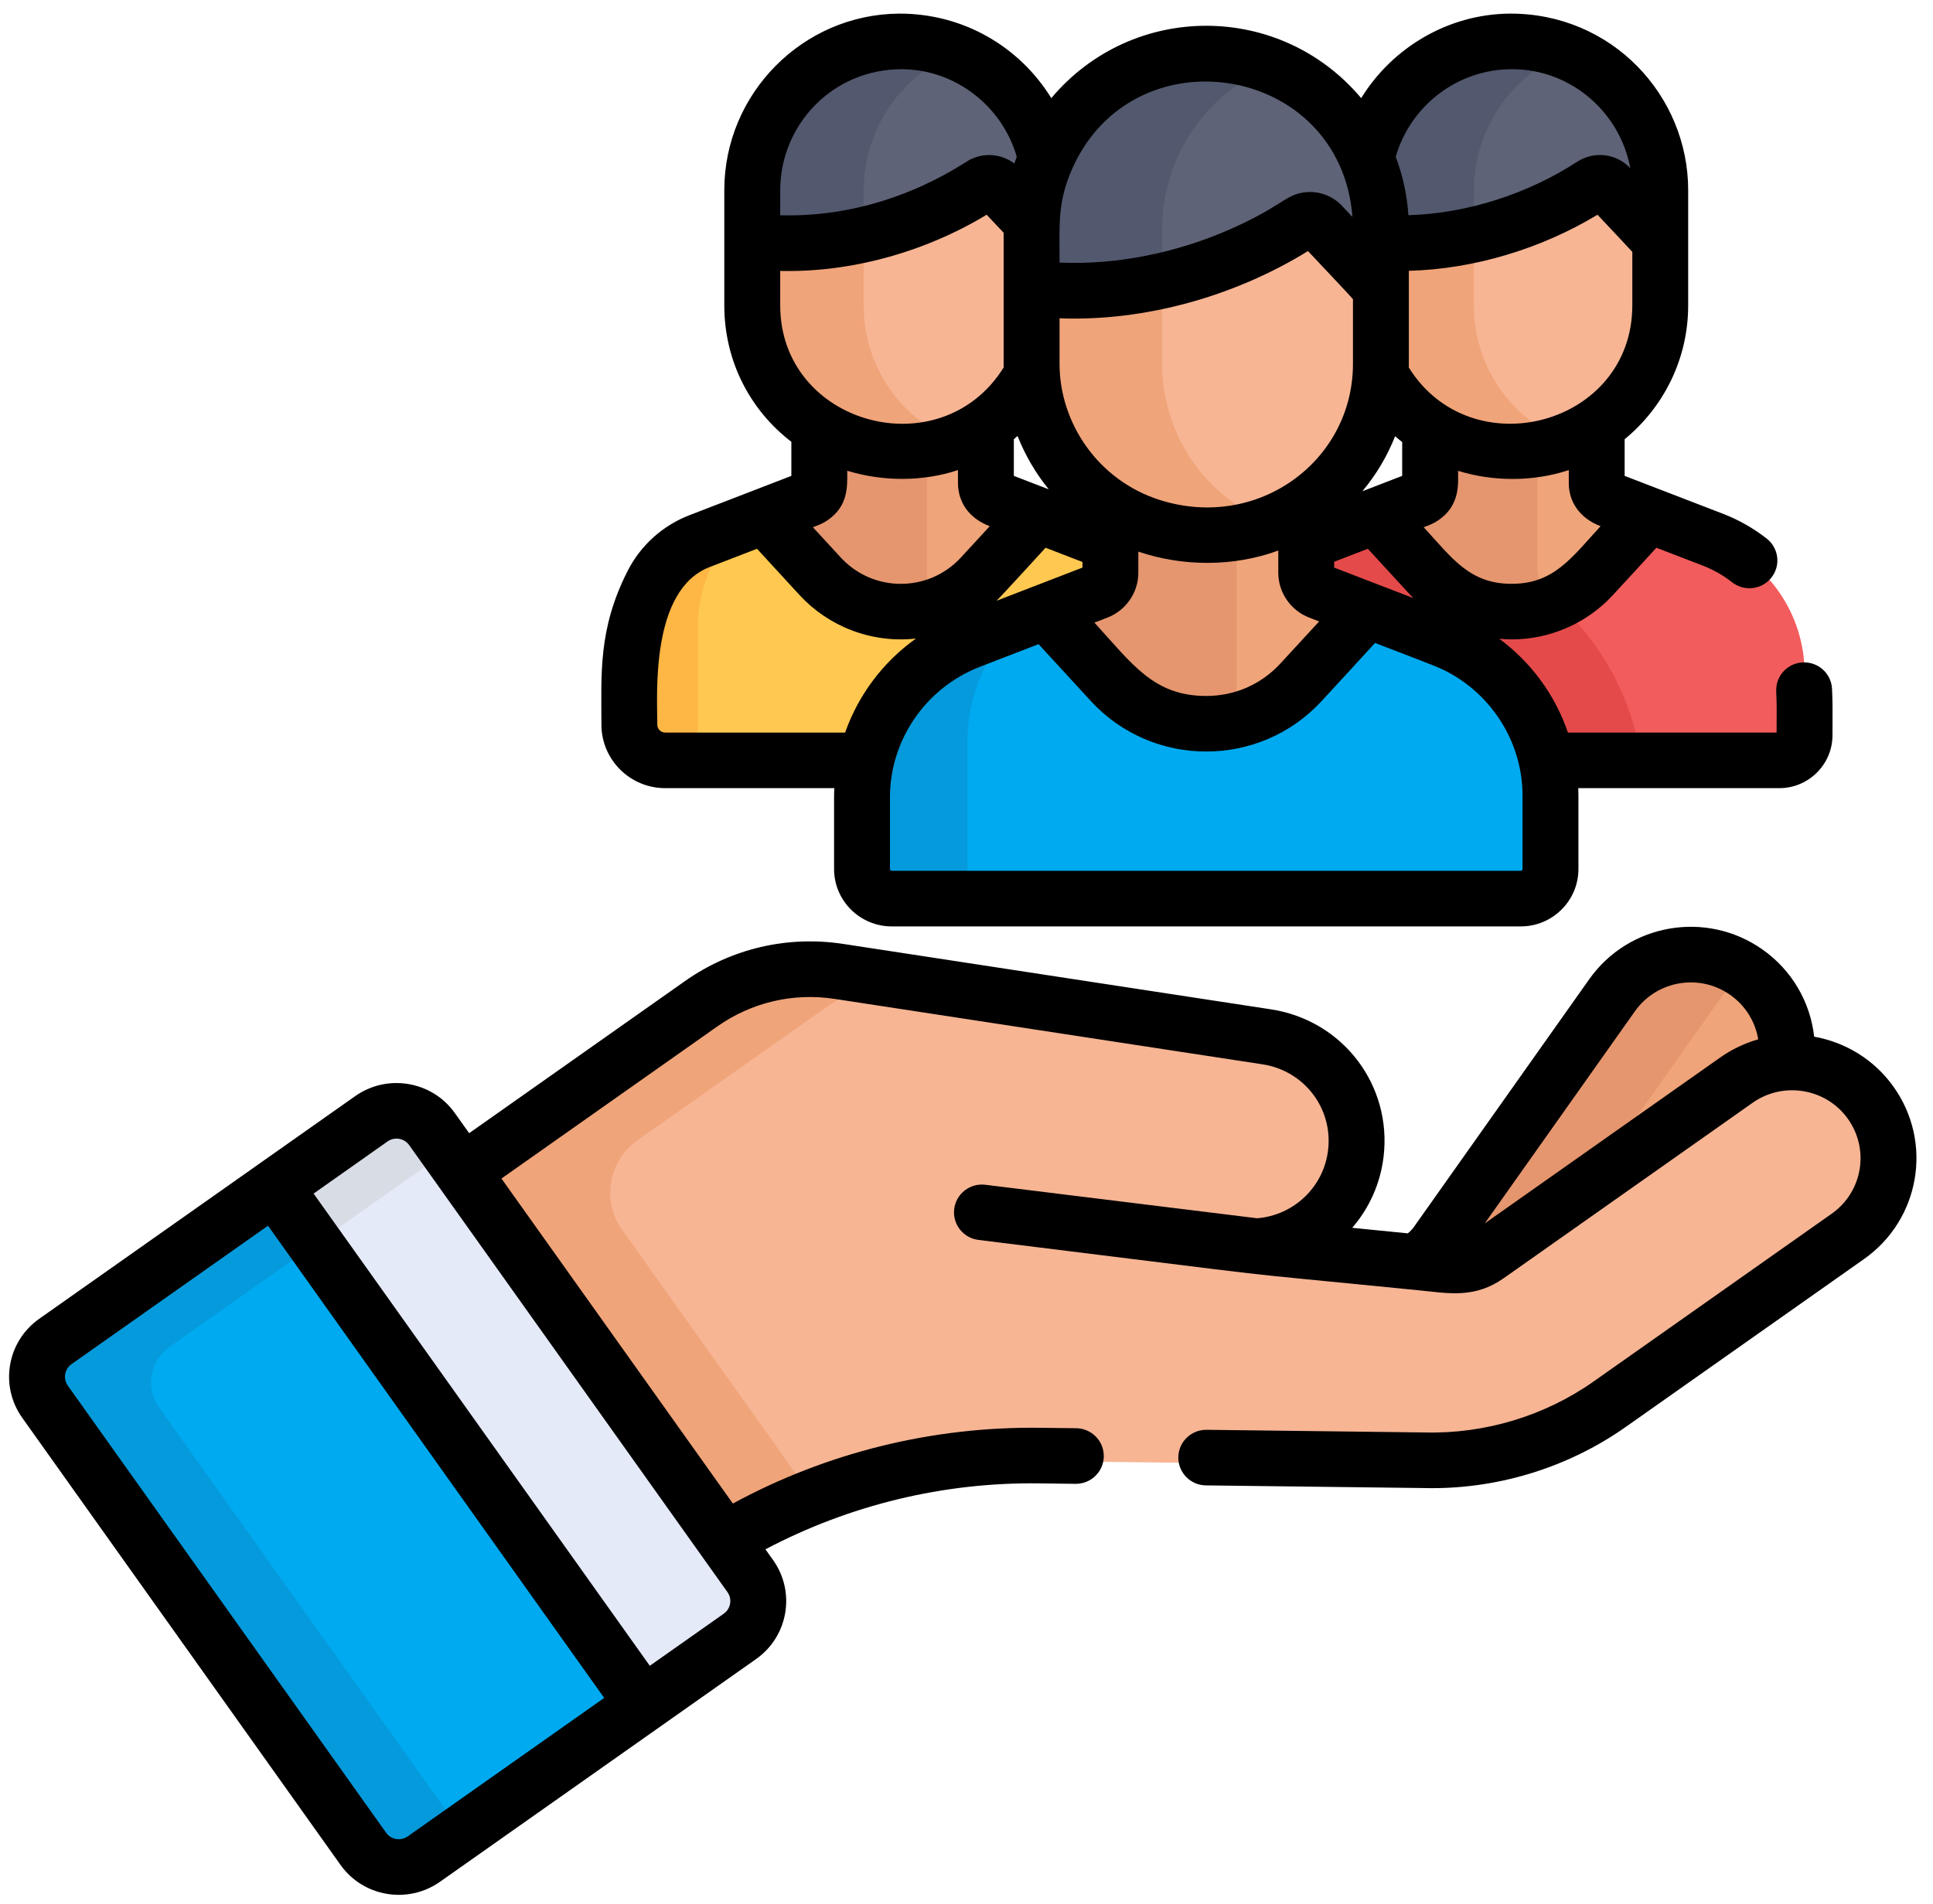 <svg width="67" height="66" viewBox="0 0 67 66" fill="none" xmlns="http://www.w3.org/2000/svg">
<path d="M49.788 43.293C49.589 43.574 49.32 43.795 49.009 43.937L50.241 44.322C50.709 44.369 51.179 44.245 51.564 43.975L60.189 37.895C60.716 37.524 61.313 37.327 61.913 37.291C62.065 36.109 61.571 34.623 60.524 33.89C59.018 32.834 56.935 33.193 55.874 34.693L49.788 43.293Z" fill="#F0A479"/>
<path d="M59.574 34.693C59.819 34.347 60.119 34.063 60.452 33.842C58.952 32.846 56.919 33.217 55.874 34.693L49.788 43.293C49.589 43.574 49.32 43.795 49.009 43.937L50.241 44.322C50.71 44.369 51.179 44.245 51.564 43.975L54.441 41.947L59.574 34.693Z" fill="#E5966E"/>
<path d="M64.842 38.424C63.777 36.927 61.693 36.573 60.189 37.633L51.564 43.712C51.179 43.983 50.71 44.107 50.241 44.06L44.73 43.511C44.534 43.492 44.495 43.222 44.679 43.151C45.897 42.678 46.822 41.57 46.991 40.186C47.23 38.227 45.863 36.434 43.903 36.134L29.073 33.866C27.396 33.609 25.684 34.012 24.299 34.987L16.027 40.818L25.116 53.587C28.395 51.627 32.167 50.606 36.013 50.652L49.376 50.815C51.67 50.873 53.921 50.19 55.794 48.87L64.047 43.053C65.552 41.993 65.907 39.92 64.842 38.424Z" fill="#F7B594"/>
<path d="M22.094 39.533L28.544 34.987C29.122 34.58 29.758 34.274 30.424 34.072L29.073 33.866C27.396 33.609 25.684 34.012 24.3 34.988L16.027 40.818L25.116 53.587C26.123 52.985 27.178 52.472 28.267 52.051L21.562 42.632C20.849 41.63 21.088 40.243 22.094 39.533Z" fill="#F0A479"/>
<path d="M26.176 54.707L15.144 39.209C14.663 38.534 13.715 38.379 13.027 38.863L9.631 41.258L22.404 59.203L25.801 56.809C26.489 56.324 26.657 55.383 26.176 54.707Z" fill="#E4EAF8"/>
<path d="M15.594 39.841L15.144 39.209C14.663 38.533 13.715 38.379 13.027 38.863L9.631 41.258L10.951 43.113L15.594 39.841Z" fill="#D8DCE5"/>
<path d="M9.673 41.228L1.937 46.681C1.245 47.168 1.075 48.111 1.556 48.786L12.588 64.284C13.069 64.96 14.019 65.113 14.71 64.626L22.446 59.173L9.673 41.228Z" fill="#00AAF0"/>
<path d="M5.509 48.786C5.028 48.111 5.199 47.168 5.89 46.681L10.994 43.084L9.673 41.228L1.937 46.681C1.245 47.168 1.075 48.111 1.556 48.786L12.588 64.284C13.069 64.96 14.019 65.113 14.71 64.626L16.091 63.653L5.509 48.786Z" fill="#059ADB"/>
<path d="M59.375 18.731L56.995 17.814C56.414 18.452 55.787 19.134 55.185 19.785C53.683 21.412 51.103 21.412 49.6 19.785C49.01 19.147 48.395 18.477 47.824 17.849L45.408 18.781C43.496 19.518 42.236 21.349 42.236 23.39V25.512C42.236 25.994 42.628 26.384 43.112 26.384H61.673C62.157 26.384 62.549 25.994 62.549 25.512V23.342C62.549 21.3 61.288 19.468 59.375 18.731Z" fill="#F25C5C"/>
<path d="M53.795 20.738C52.384 21.295 50.703 20.979 49.6 19.785C49.01 19.147 48.395 18.477 47.824 17.849L45.408 18.78C43.496 19.518 42.236 21.349 42.236 23.39V25.512C42.236 25.994 42.628 26.384 43.112 26.384L56.891 26.384C56.587 24.182 55.466 22.169 53.795 20.738Z" fill="#E54A4A"/>
<path d="M55.725 17.325C55.495 17.236 55.343 17.015 55.343 16.769V14.546C54.525 15.108 53.534 15.438 52.467 15.438C51.35 15.438 50.368 15.133 49.565 14.623V16.769C49.565 17.015 49.413 17.236 49.183 17.325L47.676 17.906C48.288 18.579 48.96 19.311 49.6 20.004C51.103 21.631 53.683 21.631 55.185 20.004C55.837 19.299 56.522 18.553 57.142 17.87L55.725 17.325Z" fill="#F0A479"/>
<path d="M53.769 20.717C53.457 20.453 53.284 20.063 53.284 19.655V15.372C53.018 15.415 52.744 15.438 52.467 15.438C51.35 15.438 50.368 15.133 49.565 14.623V16.769C49.565 17.015 49.413 17.236 49.183 17.325L47.676 17.906C49.486 19.9 50.665 21.745 53.284 21.118V21.115C53.515 21.06 53.743 20.985 53.962 20.886C53.898 20.828 53.834 20.772 53.769 20.717Z" fill="#E5966E"/>
<path d="M52.393 1.445C52.372 1.445 52.352 1.445 52.331 1.445C49.504 1.47 47.24 3.792 47.24 6.605V8.886C47.24 8.614 47.474 8.399 47.745 8.419C50.418 8.61 53.139 7.765 55.196 6.427C55.388 6.303 55.642 6.334 55.799 6.501C57.556 8.381 57.546 8.309 57.546 8.554V6.605C57.546 3.792 55.282 1.47 52.454 1.445C52.434 1.445 52.414 1.445 52.393 1.445Z" fill="#5E6377"/>
<path d="M51.087 6.605C51.087 4.447 52.42 2.58 54.317 1.815C53.741 1.582 53.113 1.451 52.454 1.445C52.434 1.445 52.414 1.445 52.393 1.445C52.372 1.445 52.352 1.445 52.331 1.445C49.504 1.47 47.24 3.792 47.24 6.605V8.886C47.24 8.613 47.474 8.398 47.745 8.419C48.869 8.499 50 8.394 51.087 8.149V6.605Z" fill="#52586D"/>
<path d="M55.798 6.391C55.642 6.224 55.388 6.193 55.195 6.318C53.139 7.655 50.418 8.5 47.745 8.309C47.474 8.289 47.24 8.504 47.24 8.776V10.602C47.24 13.244 49.32 15.657 52.467 15.657C55.267 15.657 57.546 13.389 57.546 10.602V8.445C57.546 8.199 57.556 8.272 55.798 6.391Z" fill="#F7B594"/>
<path d="M51.087 10.602V8.04C49.999 8.285 48.869 8.389 47.745 8.309C47.474 8.289 47.24 8.504 47.24 8.776V10.602C47.24 13.244 49.32 15.657 52.467 15.657C53.125 15.657 53.754 15.53 54.332 15.302C52.324 14.539 51.087 12.639 51.087 10.602Z" fill="#F0A479"/>
<path d="M38.221 18.731L35.841 17.814C35.26 18.452 34.633 19.134 34.031 19.785C32.529 21.412 29.949 21.412 28.447 19.785C27.857 19.147 27.241 18.477 26.67 17.849L24.255 18.781C22.343 19.518 21.599 21.349 21.599 23.39V25.512C21.599 25.994 21.991 26.384 22.475 26.384H40.519C41.003 26.384 41.395 25.994 41.395 25.512V23.342C41.395 21.3 40.135 19.468 38.221 18.731Z" fill="#FFC850"/>
<path d="M24.188 25.512V21.736C24.188 20.401 24.727 19.156 25.636 18.248L24.255 18.78C22.343 19.518 21.599 21.349 21.599 23.39V25.512C21.599 25.994 21.991 26.384 22.475 26.384L25.064 26.384C24.58 26.384 24.188 25.994 24.188 25.512Z" fill="#FEB644"/>
<path d="M34.572 17.325C34.341 17.236 34.189 17.015 34.189 16.769V14.546C33.371 15.108 32.38 15.438 31.313 15.438C30.195 15.438 29.214 15.133 28.411 14.623V16.769C28.411 17.015 28.259 17.236 28.029 17.325L26.522 17.906C27.134 18.579 27.806 19.311 28.446 20.004C29.949 21.631 32.529 21.631 34.031 20.004C34.683 19.299 35.368 18.553 35.988 17.87L34.572 17.325Z" fill="#F0A479"/>
<path d="M32.13 15.372C31.864 15.415 31.591 15.438 31.313 15.438C30.195 15.438 29.214 15.133 28.411 14.623V16.769C28.411 17.015 28.259 17.236 28.029 17.325L26.523 17.906C27.134 18.579 27.806 19.311 28.447 20.004C29.418 21.056 30.84 21.426 32.13 21.118V15.372Z" fill="#E5966E"/>
<path d="M31.239 1.445C31.218 1.445 31.198 1.445 31.177 1.445C28.35 1.47 26.086 3.792 26.086 6.605V8.886C26.086 8.614 26.32 8.399 26.591 8.419C29.264 8.61 31.985 7.765 34.042 6.427C34.234 6.303 34.488 6.334 34.645 6.501C36.403 8.381 36.392 8.309 36.392 8.554V6.605C36.392 3.792 34.128 1.47 31.3 1.445C31.28 1.445 31.26 1.445 31.239 1.445Z" fill="#5E6377"/>
<path d="M29.934 6.605C29.934 4.447 31.266 2.58 33.163 1.815C32.587 1.582 31.959 1.451 31.3 1.445C31.28 1.445 31.26 1.445 31.239 1.445C31.218 1.445 31.198 1.445 31.177 1.445C28.35 1.47 26.086 3.792 26.086 6.605V8.886C26.086 8.613 26.32 8.398 26.591 8.419C27.715 8.499 28.846 8.394 29.934 8.149V6.605Z" fill="#52586D"/>
<path d="M34.644 6.391C34.488 6.224 34.234 6.193 34.042 6.318C31.985 7.655 29.264 8.5 26.591 8.309C26.32 8.289 26.086 8.504 26.086 8.776V10.602C26.086 13.244 28.166 15.657 31.313 15.657C34.114 15.657 36.392 13.389 36.392 10.602V8.445C36.392 8.199 36.403 8.272 34.644 6.391Z" fill="#F7B594"/>
<path d="M29.934 10.602V8.04C28.846 8.285 27.715 8.389 26.591 8.309C26.32 8.289 26.086 8.504 26.086 8.776V10.602C26.086 13.244 28.166 15.657 31.313 15.657C31.971 15.657 32.6 15.53 33.178 15.302C31.17 14.539 29.934 12.639 29.934 10.602Z" fill="#F0A479"/>
<path d="M50.018 22.173L47.221 21.095C46.539 21.845 45.803 22.647 45.096 23.411C43.331 25.322 40.301 25.322 38.536 23.412C37.842 22.662 37.12 21.875 36.449 21.137L33.612 22.231C31.365 23.098 29.885 25.249 29.885 27.646V30.139C29.885 30.705 30.346 31.163 30.914 31.163H52.718C53.286 31.163 53.747 30.705 53.747 30.139V27.589C53.747 25.191 52.266 23.039 50.018 22.173Z" fill="#00AAF0"/>
<path d="M33.532 30.139V25.704C33.532 24.135 34.167 22.672 35.234 21.605L33.612 22.231C31.365 23.098 29.885 25.249 29.885 27.646V30.139C29.885 30.705 30.346 31.163 30.914 31.163L34.562 31.163C33.994 31.163 33.532 30.704 33.532 30.139Z" fill="#059ADB"/>
<path d="M45.731 20.52C45.46 20.416 45.281 20.157 45.281 19.868V17.257C44.32 17.917 43.156 18.305 41.903 18.305C40.59 18.305 39.437 17.946 38.494 17.347V19.868C38.494 20.157 38.316 20.416 38.045 20.52L36.275 21.203C36.993 21.994 37.783 22.854 38.536 23.668C40.301 25.579 43.331 25.579 45.096 23.668C45.862 22.84 46.666 21.964 47.394 21.162L45.731 20.52Z" fill="#F0A479"/>
<path d="M42.862 18.227C42.55 18.278 42.229 18.305 41.903 18.305C40.59 18.305 39.437 17.946 38.494 17.347V19.868C38.494 20.157 38.316 20.416 38.045 20.521L36.275 21.203C36.993 21.995 37.783 22.854 38.536 23.668C39.677 24.904 41.347 25.339 42.862 24.977V18.227Z" fill="#E5966E"/>
<path d="M41.816 1.867C41.792 1.867 41.768 1.867 41.744 1.867C38.423 1.896 35.763 4.624 35.763 7.929V10.608C35.763 10.288 36.037 10.035 36.356 10.059C39.496 10.283 42.692 9.29 45.108 7.72C45.334 7.573 45.633 7.61 45.817 7.806C47.882 10.015 47.869 9.93 47.869 10.218V7.929C47.869 4.624 45.209 1.896 41.888 1.867C41.864 1.867 41.84 1.867 41.816 1.867Z" fill="#5E6377"/>
<path d="M40.282 7.929C40.282 5.394 41.848 3.2 44.075 2.302C43.399 2.029 42.662 1.874 41.888 1.867C41.864 1.867 41.84 1.867 41.816 1.867C41.791 1.867 41.768 1.867 41.744 1.867C38.423 1.896 35.763 4.624 35.763 7.929V10.608C35.763 10.288 36.037 10.035 36.356 10.059C37.676 10.153 39.005 10.03 40.282 9.742V7.929Z" fill="#52586D"/>
<path d="M45.816 7.677C45.633 7.481 45.334 7.444 45.108 7.591C42.692 9.162 39.496 10.155 36.356 9.93C36.037 9.906 35.763 10.159 35.763 10.479V12.625C35.763 15.727 38.206 18.562 41.903 18.562C45.193 18.562 47.869 15.899 47.869 12.625V10.09C47.87 9.801 47.882 9.887 45.816 7.677Z" fill="#F7B594"/>
<path d="M40.282 12.625V9.614C39.005 9.902 37.676 10.025 36.356 9.93C36.037 9.906 35.763 10.159 35.763 10.479V12.625C35.763 15.727 38.206 18.562 41.903 18.562C42.676 18.562 43.415 18.413 44.094 18.145C41.736 17.248 40.282 15.017 40.282 12.625Z" fill="#F0A479"/>
<path d="M11.801 64.651C12.597 65.769 14.143 66.019 15.252 65.237C24.663 58.604 22.004 60.478 26.206 57.517C27.322 56.73 27.586 55.194 26.795 54.083L26.531 53.712C29.443 52.175 32.699 51.384 36.004 51.426L37.279 51.442H37.291C37.82 51.442 38.252 51.018 38.259 50.49C38.265 49.958 37.837 49.521 37.302 49.514L36.027 49.499C32.308 49.455 28.655 50.36 25.402 52.125L17.381 40.858L24.862 35.585C26.049 34.749 27.493 34.41 28.929 34.63L43.759 36.898C45.21 37.12 46.209 38.43 46.032 39.881C45.877 41.152 44.849 42.131 43.574 42.235L34.154 41.074C33.624 41.008 33.14 41.383 33.074 41.912C33.008 42.44 33.385 42.921 33.916 42.986C46.254 44.508 41.394 43.957 49.21 44.736C50.212 44.836 51.112 45.024 52.126 44.309L60.75 38.23C60.751 38.229 60.752 38.229 60.753 38.228C61.811 37.484 63.295 37.726 64.052 38.791C64.809 39.855 64.557 41.324 63.489 42.077L55.236 47.894C53.545 49.085 51.471 49.714 49.39 49.661L41.822 49.569C41.286 49.563 40.848 49.989 40.842 50.521C40.835 51.053 41.263 51.49 41.798 51.496L49.354 51.588C51.843 51.652 54.327 50.897 56.355 49.466L64.608 43.65C66.55 42.281 67.009 39.61 65.633 37.677C64.955 36.724 63.954 36.131 62.881 35.94C62.747 34.736 62.106 33.63 61.084 32.913C59.138 31.549 56.455 32.013 55.084 33.949L48.999 42.548C48.942 42.628 48.872 42.698 48.794 42.758L46.87 42.566C47.451 41.893 47.841 41.049 47.955 40.113C48.258 37.623 46.544 35.373 44.053 34.992L29.224 32.724C27.288 32.428 25.342 32.886 23.743 34.012L16.262 39.285L15.764 38.586C14.975 37.477 13.427 37.215 12.314 37.999C7.017 41.733 1.67 45.501 1.36 45.72C0.243 46.507 -0.02 48.042 0.771 49.153L11.801 64.651ZM56.668 35.059C57.423 33.992 58.9 33.74 59.968 34.489C60.496 34.858 60.84 35.417 60.942 36.032C60.484 36.162 60.03 36.376 59.631 36.657L51.462 42.415L56.668 35.059ZM13.433 39.572C13.675 39.401 14.012 39.459 14.183 39.7C14.904 40.711 24.853 54.69 25.215 55.197C25.386 55.438 25.329 55.772 25.086 55.944L22.523 57.75C22.012 57.032 11.382 42.097 10.87 41.379L13.433 39.572ZM2.479 47.292L9.29 42.493C9.801 43.211 20.431 58.145 20.942 58.864L14.132 63.664C13.89 63.835 13.553 63.778 13.382 63.536L2.351 48.039C2.179 47.798 2.237 47.464 2.479 47.292Z" fill="black"/>
<path d="M23.058 27.324H28.918C28.914 27.428 28.91 27.532 28.91 27.637V30.129C28.91 31.225 29.807 32.117 30.908 32.117H52.712C53.813 32.117 54.71 31.225 54.71 30.129V27.579C54.71 27.494 54.708 27.409 54.705 27.324H61.671C62.688 27.324 63.516 26.501 63.516 25.489C63.516 25.373 63.516 25.254 63.517 25.134C63.52 24.737 63.523 24.326 63.5 23.878C63.473 23.347 63.019 22.937 62.483 22.965C61.949 22.991 61.539 23.444 61.566 23.976C61.586 24.369 61.583 24.751 61.58 25.12C61.58 25.214 61.579 25.306 61.579 25.397H54.346C53.9 24.088 53.068 22.959 51.968 22.146C52.11 22.159 52.253 22.167 52.396 22.167C53.724 22.167 55.001 21.609 55.899 20.636C56.454 20.036 56.961 19.485 57.413 18.989L59.025 19.61C59.385 19.749 59.727 19.944 60.039 20.188C60.461 20.516 61.069 20.443 61.399 20.024C61.73 19.606 61.656 19 61.235 18.671C60.772 18.31 60.264 18.021 59.724 17.813L56.312 16.498V15.228C57.657 14.123 58.514 12.454 58.514 10.588C58.514 10.09 58.514 7.057 58.514 6.593C58.514 3.312 55.871 0.456 52.326 0.472C50.196 0.49 48.261 1.647 47.18 3.402C44.369 0.058 39.251 0.057 36.439 3.402C35.346 1.627 33.397 0.462 31.154 0.472C27.819 0.501 25.105 3.246 25.105 6.593V10.588C25.105 12.527 26.005 14.223 27.429 15.316V16.498L23.892 17.863C22.963 18.223 22.204 18.909 21.754 19.794C20.727 21.814 20.846 23.371 20.846 25.123C20.846 26.337 21.838 27.324 23.058 27.324ZM45.336 8.704C46.194 9.619 46.68 10.125 46.895 10.371V12.615C46.895 15.98 43.604 18.412 40.198 17.333C38.056 16.65 36.725 14.661 36.725 12.615V11.035C39.689 11.148 42.806 10.267 45.336 8.704ZM48.601 15.325V16.498C48.094 16.694 48.364 16.59 47.221 17.031C47.696 16.464 48.081 15.821 48.356 15.123C48.436 15.191 48.517 15.26 48.601 15.325ZM48.892 20.637C48.923 20.67 48.956 20.703 48.988 20.735L46.244 19.678V19.475C46.475 19.386 46.804 19.259 47.266 19.081L47.411 19.025C47.853 19.509 48.349 20.049 48.892 20.637ZM45.723 21.544C45.309 21.996 44.86 22.485 44.377 23.006C43.709 23.73 42.797 24.128 41.81 24.128C39.981 24.128 39.24 23.011 37.934 21.585C38.225 21.472 38.129 21.51 38.389 21.41C39.009 21.17 39.456 20.559 39.456 19.859V19.124C40.986 19.643 42.756 19.658 44.307 19.086V19.858C44.307 20.542 44.738 21.164 45.375 21.41L45.723 21.544ZM35.27 15.116C35.53 15.776 35.894 16.402 36.351 16.964L35.141 16.498V15.226C35.184 15.19 35.228 15.153 35.27 15.116ZM36.241 18.989L37.519 19.482V19.678L34.541 20.827C34.736 20.638 36.123 19.119 36.241 18.989ZM52.772 30.13C52.772 30.163 52.745 30.19 52.712 30.19H30.908C30.874 30.19 30.847 30.163 30.847 30.13V27.637C30.847 25.729 32.014 23.882 33.956 23.12L35.998 22.332C36.544 22.93 37.153 23.593 37.817 24.312C39.964 26.635 43.656 26.635 45.803 24.311C46.49 23.567 47.112 22.891 47.66 22.29C49.729 23.088 49.896 23.133 50.315 23.373C51.767 24.199 52.772 25.791 52.772 27.579V30.13ZM52.396 20.24C50.944 20.24 50.347 19.368 49.347 18.278C49.538 18.204 49.68 18.158 49.852 18.039C50.627 17.513 50.538 16.743 50.538 16.323C51.76 16.7 53.146 16.705 54.376 16.297V16.751C54.376 17.359 54.715 17.949 55.477 18.243C54.468 19.343 53.855 20.24 52.396 20.24ZM48.83 12.74C48.831 12.697 48.832 12.655 48.832 12.615C48.832 10.81 48.832 10.627 48.832 9.389C51.1 9.328 53.424 8.621 55.371 7.445C56.008 8.124 56.378 8.51 56.578 8.733V10.588C56.577 14.747 51.002 16.23 48.83 12.74ZM48.377 5.435C48.877 3.694 50.495 2.382 52.449 2.399C54.467 2.417 56.153 3.898 56.508 5.832V5.831H56.508C56.029 5.319 55.254 5.226 54.667 5.608C52.984 6.702 50.895 7.398 48.817 7.461C48.772 6.768 48.618 6.071 48.377 5.435ZM46.878 7.523C46.755 7.392 46.639 7.268 46.519 7.14C46.519 7.14 46.519 7.14 46.519 7.14V7.139C46.139 6.734 45.584 6.577 45.068 6.694C44.513 6.819 44.316 7.199 42.691 7.924C40.844 8.749 38.741 9.193 36.725 9.103C36.725 7.796 36.655 7.039 37.136 5.914C39.218 1.058 46.468 2.182 46.878 7.523ZM31.277 2.399C33.113 2.415 34.737 3.675 35.242 5.435C35.24 5.44 35.162 5.659 35.158 5.67C34.695 5.319 34.086 5.287 33.602 5.545C33.311 5.701 30.725 7.57 27.043 7.463V6.593C27.043 4.356 28.829 2.391 31.277 2.399ZM27.043 9.392C29.452 9.452 32.03 8.757 34.199 7.444C34.425 7.685 34.616 7.888 34.778 8.059L34.788 8.07V12.615C34.788 12.655 34.789 12.696 34.789 12.738C32.6 16.25 27.043 14.722 27.043 10.588V9.392ZM33.204 16.297C33.204 16.719 33.198 16.833 33.222 16.987C33.307 17.525 33.643 17.988 34.305 18.243C33.992 18.584 33.657 18.948 33.302 19.332C32.181 20.545 30.266 20.543 29.146 19.332C28.804 18.962 28.48 18.61 28.175 18.278C28.369 18.203 28.51 18.156 28.68 18.039C29.421 17.536 29.366 16.839 29.366 16.32C30.617 16.701 31.992 16.699 33.204 16.297ZM24.594 19.66L26.239 19.025C26.684 19.513 27.18 20.052 27.72 20.637C28.709 21.706 30.193 22.31 31.747 22.137C30.618 22.944 29.757 24.077 29.293 25.397H23.058C22.906 25.397 22.783 25.274 22.783 25.123C22.783 24.126 22.528 20.46 24.594 19.66Z" fill="black"/>
</svg>
